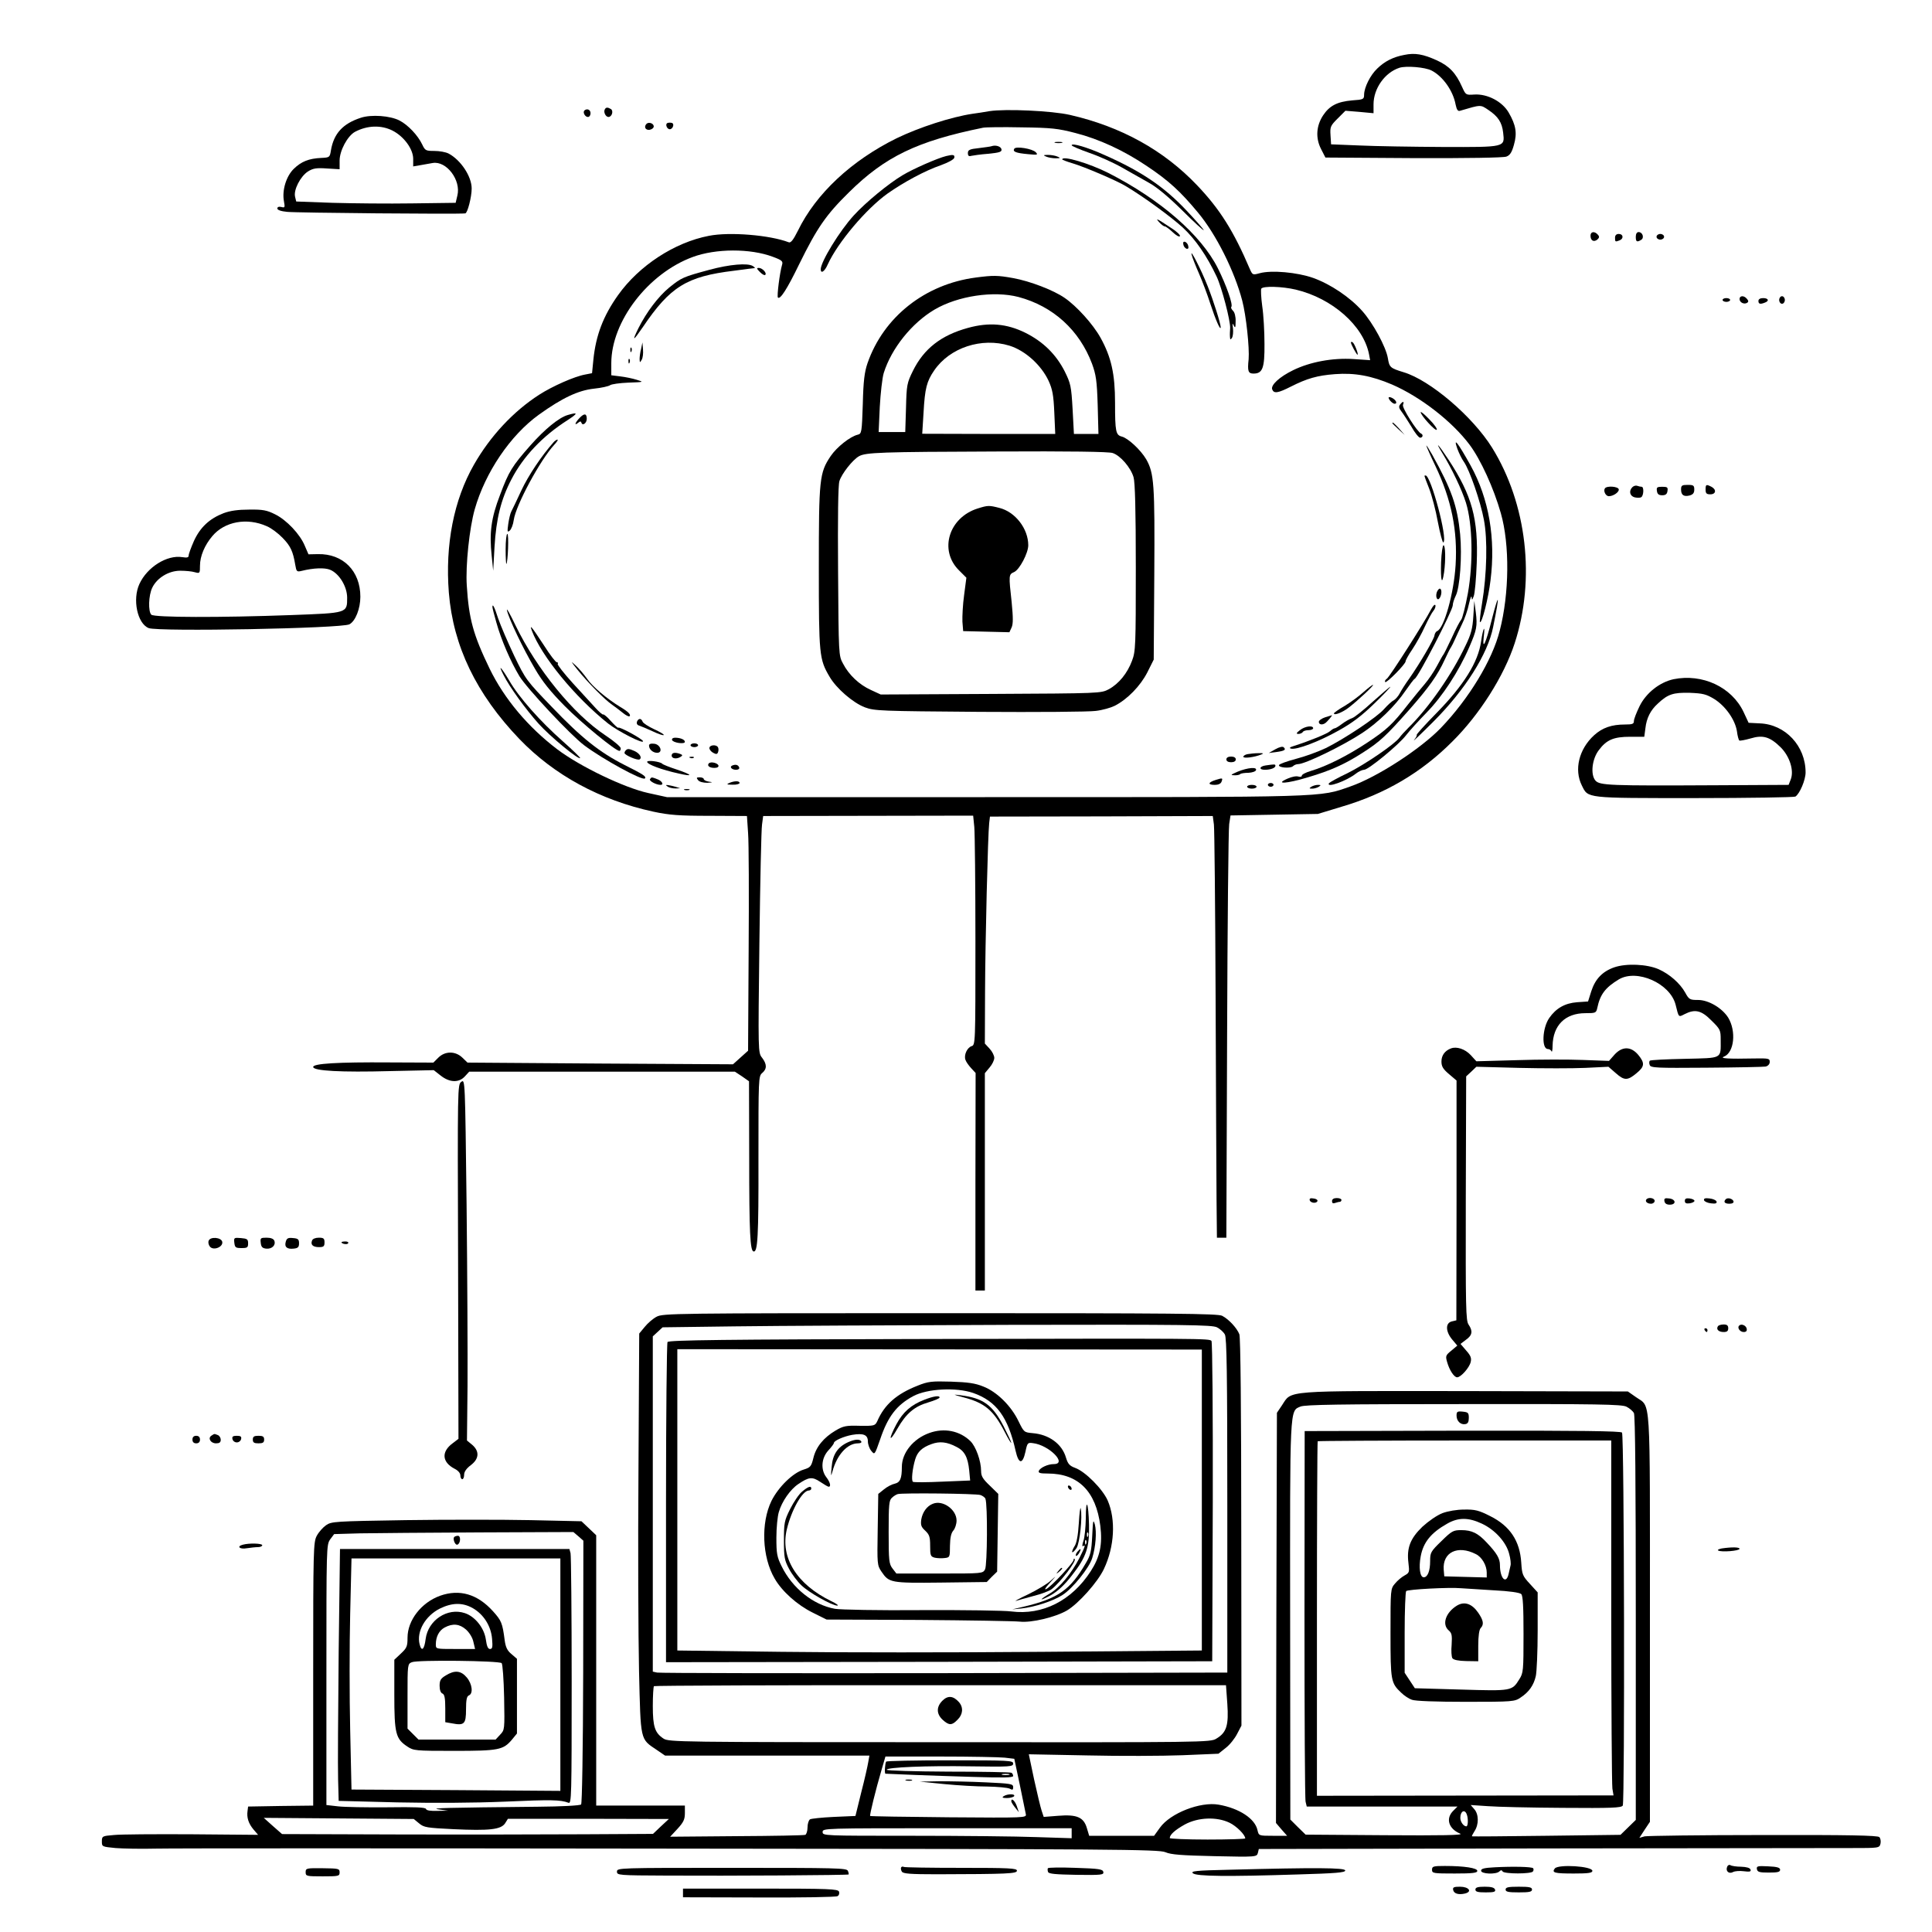 <?xml version="1.0" standalone="no"?>
<!DOCTYPE svg PUBLIC "-//W3C//DTD SVG 20010904//EN"
 "http://www.w3.org/TR/2001/REC-SVG-20010904/DTD/svg10.dtd">
<svg version="1.0" xmlns="http://www.w3.org/2000/svg"
 width="1024pt" height="1024pt" viewBox="0 0 1024 1024"
 preserveAspectRatio="xMidYMid meet">

<g transform="translate(0,1024) scale(0.1,-0.1)"
fill="#000000" stroke="none">
<path d="M7443 9949 c-59 -11 -104 -34 -143 -72 -38 -36 -69 -100 -70 -138 0
-25 -3 -27 -63 -31 -79 -7 -120 -28 -154 -79 -37 -56 -41 -121 -11 -179 l23
-45 467 -3 c284 -1 476 2 492 8 19 7 29 22 40 62 18 62 11 105 -28 172 -34 58
-112 99 -181 95 -46 -3 -46 -3 -66 41 -33 74 -68 110 -133 140 -73 33 -116 41
-173 29z m145 -83 c60 -31 114 -108 127 -180 6 -28 12 -37 24 -33 112 33 107
33 150 4 51 -34 72 -66 78 -120 9 -78 14 -77 -320 -76 -161 1 -359 4 -442 8
l-150 6 -3 48 c-3 45 0 51 38 89 l41 41 74 -6 75 -7 0 47 c0 84 60 169 138
194 36 11 136 3 170 -15z"/>
<path d="M3206 9661 c-9 -14 4 -41 19 -41 18 0 28 32 13 42 -17 10 -26 10 -32
-1z"/>
<path d="M3097 9654 c-9 -10 4 -34 19 -34 8 0 14 9 14 20 0 19 -19 27 -33 14z"/>
<path d="M5245 9651 c-27 -5 -68 -11 -90 -14 -114 -17 -283 -72 -403 -130
-239 -118 -427 -293 -523 -490 -25 -50 -38 -66 -49 -61 -99 38 -313 56 -423
34 -182 -35 -370 -158 -481 -314 -79 -111 -118 -214 -131 -343 l-7 -71 -36 -7
c-57 -10 -174 -62 -244 -107 -137 -88 -260 -220 -346 -371 -107 -187 -153
-424 -133 -678 23 -284 146 -538 374 -776 185 -192 428 -324 710 -385 84 -18
136 -22 299 -22 l197 -1 6 -90 c4 -49 5 -329 3 -622 l-3 -532 -40 -36 -40 -36
-703 4 -704 5 -27 26 c-37 36 -92 36 -128 0 l-26 -26 -234 1 c-274 2 -403 -6
-403 -24 0 -21 148 -29 407 -22 l232 5 37 -29 c47 -37 96 -39 128 -4 l23 25
704 0 704 0 38 -25 37 -26 1 -407 c0 -397 5 -491 23 -495 22 -5 27 76 26 487
0 430 0 442 20 459 26 22 25 47 -1 81 -21 27 -21 27 -14 609 4 320 10 602 14
627 l6 45 556 1 557 1 6 -60 c3 -33 6 -306 6 -608 0 -544 0 -548 -21 -554 -23
-8 -41 -47 -32 -72 3 -10 17 -30 30 -44 l24 -26 -1 -576 0 -577 25 0 25 0 0
576 0 576 25 30 c14 16 25 39 25 51 0 12 -11 34 -25 49 l-25 27 1 268 c1 273
15 841 22 901 l4 34 591 1 590 2 6 -45 c3 -25 7 -436 9 -915 2 -478 4 -961 5
-1072 l2 -203 25 0 25 0 4 1073 c2 589 7 1093 11 1119 l7 46 231 4 232 4 125
38 c232 68 425 182 589 347 144 143 273 347 329 519 111 340 65 740 -120 1038
-103 165 -328 357 -468 399 -72 22 -76 26 -84 75 -10 59 -78 185 -136 250 -65
73 -168 142 -260 175 -85 30 -221 42 -283 25 -37 -10 -38 -10 -52 21 -87 204
-160 319 -280 445 -177 186 -403 311 -674 373 -96 22 -342 33 -426 20z m455
-116 c125 -32 255 -92 377 -174 117 -78 179 -135 272 -247 97 -116 194 -311
235 -467 21 -80 39 -251 34 -311 -7 -64 -2 -76 26 -76 48 0 59 29 58 157 0 65
-5 155 -12 201 -6 45 -8 87 -5 92 9 15 111 12 183 -5 193 -46 358 -191 388
-342 l6 -32 -89 6 c-110 7 -229 -15 -319 -59 -72 -35 -120 -79 -111 -102 9
-23 30 -20 99 15 85 43 140 59 234 66 105 8 194 -9 302 -55 150 -65 318 -195
411 -319 59 -79 128 -230 166 -364 47 -165 45 -425 -6 -621 -39 -157 -165
-363 -312 -516 -108 -112 -338 -261 -479 -310 -168 -59 -103 -57 -1938 -57
l-1685 0 -100 22 c-127 28 -362 141 -482 232 -155 118 -280 267 -358 427 -87
180 -110 264 -121 441 -7 106 14 304 42 403 56 197 189 393 340 502 124 89
209 129 292 138 40 4 78 13 85 18 7 6 51 12 97 14 84 3 84 3 45 15 -22 7 -61
15 -87 18 l-48 6 0 64 c0 221 195 476 432 563 122 45 304 46 424 1 49 -18 55
-24 49 -43 -12 -40 -28 -166 -22 -173 12 -12 48 43 113 177 95 193 142 261
263 380 192 190 362 272 711 343 14 3 106 4 205 2 158 -2 193 -6 285 -30z"/>
<path d="M5593 9483 c9 -2 25 -2 35 0 9 3 1 5 -18 5 -19 0 -27 -2 -17 -5z"/>
<path d="M5680 9470 c0 -4 42 -22 93 -40 50 -17 128 -52 172 -77 44 -25 109
-62 145 -82 42 -23 104 -75 177 -147 62 -62 113 -108 113 -104 0 4 -41 51 -92
105 -119 126 -237 206 -433 293 -91 41 -175 66 -175 52z"/>
<path d="M5255 9465 c-5 -2 -36 -6 -67 -10 -49 -5 -58 -10 -58 -26 0 -15 5
-19 18 -15 9 2 50 8 90 11 60 6 73 10 70 24 -3 15 -31 24 -53 16z"/>
<path d="M5376 9452 c-10 -16 8 -23 72 -29 51 -5 55 -4 42 10 -18 19 -105 33
-114 19z"/>
<path d="M5015 9413 c-48 -12 -175 -68 -230 -101 -76 -45 -197 -145 -260 -214
-75 -82 -174 -244 -175 -285 0 -26 21 -12 37 25 54 118 204 295 317 376 85 60
200 122 282 150 41 15 70 31 72 40 3 16 -6 18 -43 9z"/>
<path d="M5545 9410 c11 -5 34 -9 50 -9 26 0 27 2 10 9 -11 5 -33 9 -50 9 -26
0 -27 -2 -10 -9z"/>
<path d="M5630 9395 c0 -2 25 -12 56 -21 61 -18 232 -91 280 -120 96 -57 243
-165 303 -220 67 -62 128 -151 179 -259 28 -59 74 -236 72 -274 -1 -14 -2 -35
-1 -46 1 -17 3 -17 11 -5 5 8 7 31 5 50 -4 27 -3 30 4 15 8 -16 10 -12 10 22
1 24 -5 48 -14 56 -8 8 -12 17 -9 20 11 10 -26 115 -71 205 -89 177 -304 364
-580 505 -101 51 -245 94 -245 72z"/>
<path d="M6144 9062 c11 -12 24 -22 30 -22 5 0 24 -14 42 -31 18 -17 34 -26
38 -21 3 6 -18 26 -47 44 -77 51 -85 55 -63 30z"/>
<path d="M6272 8944 c1 -9 9 -19 16 -22 9 -3 13 2 10 14 -1 9 -9 19 -16 22 -9
3 -13 -2 -10 -14z"/>
<path d="M6316 8890 c3 -14 21 -59 39 -100 18 -41 45 -113 60 -160 27 -83 54
-145 55 -125 0 19 -38 140 -69 218 -35 89 -95 205 -85 167z"/>
<path d="M3760 8810 c-140 -38 -147 -41 -213 -94 -58 -48 -119 -128 -163 -215
-36 -73 -29 -71 23 5 145 215 233 269 483 299 58 8 107 14 110 14 3 1 -2 6
-10 11 -27 17 -123 9 -230 -20z"/>
<path d="M4028 8798 c12 -12 24 -19 28 -15 10 10 -16 37 -34 37 -13 0 -12 -4
6 -22z"/>
<path d="M5172 8769 c-269 -35 -489 -209 -574 -454 -16 -47 -22 -93 -25 -217
-5 -150 -6 -157 -27 -162 -41 -10 -111 -66 -143 -113 -60 -89 -63 -121 -63
-593 0 -462 2 -484 57 -577 36 -62 124 -138 187 -162 51 -19 82 -20 607 -24
305 -2 582 0 617 5 35 4 80 17 100 27 67 34 136 105 173 177 l34 68 3 450 c3
481 -1 538 -43 612 -29 49 -95 111 -129 120 -32 8 -36 26 -36 179 0 153 -20
242 -77 345 -40 72 -126 167 -190 211 -59 41 -184 89 -273 105 -83 15 -106 15
-198 3z m226 -103 c184 -49 323 -176 390 -354 21 -58 26 -89 30 -219 l4 -153
-65 0 -65 0 -7 131 c-7 123 -10 136 -42 201 -46 90 -114 157 -208 204 -99 49
-193 57 -305 26 -142 -39 -233 -110 -291 -227 -32 -65 -34 -75 -37 -197 l-4
-128 -71 0 -70 0 6 133 c4 72 13 154 21 180 41 131 149 265 269 336 124 73
314 101 445 67z m-48 -258 c84 -26 169 -103 208 -187 20 -44 26 -74 30 -167
l5 -114 -353 0 -352 1 7 112 c7 129 17 166 56 223 83 122 252 177 399 132z
m547 -569 c41 -13 96 -77 111 -128 8 -26 12 -174 12 -479 0 -415 -1 -444 -20
-494 -25 -67 -70 -122 -123 -151 -42 -22 -44 -22 -625 -25 l-584 -3 -52 24
c-62 28 -117 80 -148 140 -23 42 -23 47 -26 487 -2 288 0 458 7 480 12 39 70
113 104 132 36 20 114 23 727 25 392 2 596 -1 617 -8z"/>
<path d="M5182 7545 c-153 -48 -206 -221 -100 -327 l40 -40 -12 -92 c-7 -50
-10 -113 -9 -141 l4 -50 123 -3 122 -3 12 26 c8 19 8 51 0 133 -16 145 -16
147 13 160 29 13 75 101 75 142 0 88 -69 177 -153 198 -55 14 -61 14 -115 -3z"/>
<path d="M7160 8425 c0 -9 30 -65 35 -65 7 0 -16 60 -26 66 -5 3 -9 2 -9 -1z"/>
<path d="M3398 8391 c-5 -18 -8 -43 -8 -55 1 -19 2 -19 11 -3 6 9 9 34 7 55
l-3 37 -7 -34z"/>
<path d="M3341 8384 c0 -11 3 -14 6 -6 3 7 2 16 -1 19 -3 4 -6 -2 -5 -13z"/>
<path d="M3331 8324 c0 -11 3 -14 6 -6 3 7 2 16 -1 19 -3 4 -6 -2 -5 -13z"/>
<path d="M7360 8132 c0 -10 21 -32 32 -32 16 0 8 19 -12 30 -11 6 -20 7 -20 2z"/>
<path d="M7421 8096 c-8 -10 -7 -19 7 -37 10 -13 34 -50 53 -81 18 -32 39 -58
46 -58 14 0 18 16 5 22 -20 8 -102 137 -96 152 8 20 0 21 -15 2z"/>
<path d="M7530 8055 c0 -16 77 -101 85 -93 4 4 -13 29 -39 55 -25 26 -46 44
-46 38z"/>
<path d="M3008 8040 c-46 -14 -120 -74 -197 -161 -97 -110 -114 -137 -161
-263 -47 -122 -57 -200 -44 -322 l8 -79 7 126 c9 150 34 252 90 359 62 120
165 229 297 313 57 37 57 44 0 27z"/>
<path d="M3072 8025 c-24 -25 -30 -44 -8 -26 11 9 15 9 18 0 6 -18 28 -1 28
21 0 29 -13 31 -38 5z"/>
<path d="M7380 7997 c0 -2 15 -16 33 -33 l32 -29 -29 33 c-28 30 -36 37 -36
29z"/>
<path d="M2934 7896 c-64 -72 -134 -177 -171 -256 -24 -52 -48 -102 -53 -111
-5 -9 -12 -38 -16 -65 -6 -43 -5 -47 8 -36 8 7 18 32 21 56 11 78 140 318 215
399 14 15 22 27 16 27 -5 -1 -14 -7 -20 -14z"/>
<path d="M7724 7862 c9 -24 24 -55 35 -70 30 -43 88 -210 106 -307 20 -104 16
-287 -10 -444 -9 -52 -13 -96 -11 -98 10 -10 45 127 56 221 28 221 -8 432
-105 608 -68 122 -94 156 -71 90z"/>
<path d="M7560 7878 c0 -4 22 -54 49 -110 84 -177 117 -340 106 -523 -9 -149
-61 -336 -98 -350 -7 -3 -13 -14 -14 -23 -2 -19 -77 -148 -134 -229 -19 -26
-41 -61 -49 -76 -8 -16 -23 -33 -33 -39 -11 -5 -33 -26 -51 -46 -37 -43 -210
-158 -309 -207 -40 -19 -111 -45 -158 -57 -48 -13 -88 -27 -90 -33 -5 -14 61
-19 74 -6 6 6 18 11 27 11 37 0 235 96 340 165 84 55 175 144 228 222 23 33
45 63 50 65 18 7 202 363 202 390 0 11 7 32 15 49 23 43 35 214 24 328 -15
150 -45 236 -148 421 -17 30 -31 52 -31 48z"/>
<path d="M7645 7838 c50 -82 103 -193 125 -263 35 -113 39 -318 10 -480 -13
-70 -29 -132 -35 -139 -6 -6 -29 -49 -50 -96 -22 -47 -42 -87 -45 -90 -3 -3
-18 -30 -34 -60 -16 -30 -45 -73 -65 -96 -20 -23 -58 -70 -86 -105 -84 -108
-114 -136 -218 -205 -104 -69 -217 -126 -299 -150 -27 -8 -48 -19 -48 -25 0
-6 -8 -8 -18 -5 -11 4 -36 -1 -58 -11 -71 -31 -4 -27 108 7 122 36 197 70 293
132 89 57 121 87 246 228 105 120 148 180 187 265 13 28 27 57 33 65 5 8 14
26 20 40 6 14 23 50 37 80 15 29 32 79 38 110 7 30 13 46 14 35 1 -17 3 -17
11 5 6 14 13 93 16 175 9 236 -25 358 -149 548 -54 82 -77 106 -33 35z"/>
<path d="M7550 7717 c0 -2 11 -32 25 -67 14 -36 35 -115 46 -177 12 -62 25
-111 29 -108 25 16 -66 355 -94 355 -4 0 -6 -1 -6 -3z"/>
<path d="M2680 7328 c0 -45 2 -79 4 -77 8 10 14 159 5 159 -5 0 -9 -37 -9 -82z"/>
<path d="M7638 7259 c-3 -98 5 -127 16 -52 9 67 7 143 -3 143 -5 0 -11 -41
-13 -91z"/>
<path d="M7615 7100 c-8 -26 4 -48 16 -29 12 19 11 49 0 49 -5 0 -12 -9 -16
-20z"/>
<path d="M7906 6953 c-31 -124 -50 -164 -42 -89 9 70 -3 50 -14 -24 -15 -109
-92 -232 -235 -378 -61 -62 -109 -115 -106 -117 2 -3 -4 -15 -14 -27 -10 -13
36 31 102 97 168 168 289 359 317 502 36 176 32 192 -8 36z"/>
<path d="M7809 6974 c-4 -65 -12 -96 -41 -155 -72 -153 -195 -330 -304 -437
-18 -18 -39 -41 -46 -51 -25 -35 -185 -144 -276 -189 -51 -24 -95 -49 -98 -53
-17 -28 94 12 143 51 14 11 34 20 43 20 23 0 186 134 224 185 16 21 65 75 108
119 84 86 170 218 225 345 40 92 44 112 35 186 l-8 60 -5 -81z"/>
<path d="M7585 7010 c-35 -68 -218 -355 -234 -367 -9 -6 -13 -14 -9 -18 7 -7
108 95 108 110 0 6 16 35 36 64 20 30 50 84 66 120 17 36 37 74 45 83 8 9 13
23 11 30 -3 7 -12 -2 -23 -22z"/>
<path d="M2610 7022 c0 -4 9 -41 21 -82 25 -90 74 -204 122 -284 40 -65 270
-311 343 -366 100 -75 309 -189 322 -176 9 10 -7 21 -107 71 -134 68 -230 145
-386 308 -134 139 -139 145 -200 272 -34 72 -72 160 -85 198 -19 60 -30 81
-30 59z"/>
<path d="M2687 7005 c10 -45 86 -204 148 -309 40 -69 83 -122 158 -198 89 -90
268 -237 290 -238 4 0 7 6 7 14 0 8 -37 39 -82 69 -170 113 -362 349 -475 581
-29 61 -50 98 -46 81z"/>
<path d="M2819 6897 c52 -136 226 -349 403 -491 53 -42 192 -113 186 -94 -4
12 -125 78 -131 71 -3 -2 -20 14 -40 36 -19 22 -38 37 -40 34 -3 -2 -21 13
-40 34 -19 21 -73 80 -121 132 -47 52 -83 98 -80 102 3 5 1 9 -5 9 -6 0 -36
39 -67 88 -67 102 -79 117 -65 79z"/>
<path d="M3061 6690 c55 -68 145 -159 183 -185 16 -11 42 -31 58 -44 16 -13
32 -21 35 -17 8 8 -7 24 -51 50 -70 43 -146 107 -174 148 -17 24 -45 57 -63
73 -26 24 -24 20 12 -25z"/>
<path d="M2669 6662 c32 -64 118 -182 185 -257 60 -67 212 -193 221 -183 2 2
-39 42 -92 89 -119 105 -233 233 -284 322 -43 72 -62 91 -30 29z"/>
<path d="M7227 6572 c-23 -21 -68 -54 -99 -73 -32 -18 -58 -37 -58 -40 0 -13
46 5 79 31 49 38 137 120 128 120 -4 0 -26 -17 -50 -38z"/>
<path d="M7276 6521 c-48 -44 -97 -83 -109 -87 -12 -4 -36 -17 -53 -30 -17
-13 -35 -24 -39 -24 -5 0 -16 -7 -25 -15 -15 -14 -109 -52 -190 -78 -24 -7
-29 -12 -17 -15 30 -7 149 38 252 96 74 41 123 79 190 144 50 48 87 88 84 88
-3 0 -45 -36 -93 -79z"/>
<path d="M7023 6438 c-18 -6 -33 -17 -33 -24 0 -15 19 -18 35 -6 11 8 40 43
34 41 -2 -1 -19 -6 -36 -11z"/>
<path d="M3376 6415 c-3 -10 1 -18 12 -21 9 -3 41 -16 71 -30 29 -14 56 -23
59 -20 3 3 -20 17 -51 31 -30 14 -58 32 -61 40 -7 19 -22 19 -30 0z"/>
<path d="M6890 6370 c-20 -15 -21 -20 -8 -20 9 0 20 5 23 10 3 6 17 10 31 10
13 0 24 5 24 10 0 17 -44 11 -70 -10z"/>
<path d="M3562 6318 c5 -15 68 -24 68 -10 0 12 -24 22 -52 22 -11 0 -18 -5
-16 -12z"/>
<path d="M3440 6288 c0 -20 21 -38 43 -38 32 0 18 44 -15 48 -19 2 -28 -1 -28
-10z"/>
<path d="M3660 6290 c0 -5 9 -10 20 -10 11 0 20 5 20 10 0 6 -9 10 -20 10 -11
0 -20 -4 -20 -10z"/>
<path d="M3760 6275 c0 -8 9 -19 20 -25 16 -9 22 -8 26 4 3 8 3 20 -1 26 -9
15 -45 12 -45 -5z"/>
<path d="M6760 6269 l-35 -20 39 5 c44 6 54 12 40 25 -5 6 -23 2 -44 -10z"/>
<path d="M3317 6263 c-4 -3 -7 -10 -7 -14 0 -11 69 -41 80 -34 14 9 1 31 -26
44 -29 13 -38 14 -47 4z"/>
<path d="M3560 6235 c0 -16 27 -20 48 -6 11 7 10 10 -3 15 -28 10 -45 7 -45
-9z"/>
<path d="M6613 6243 c-13 -2 -23 -9 -23 -14 0 -10 58 -3 95 12 15 6 12 8 -15
7 -19 0 -45 -3 -57 -5z"/>
<path d="M3658 6223 c7 -3 16 -2 19 1 4 3 -2 6 -13 5 -11 0 -14 -3 -6 -6z"/>
<path d="M6500 6215 c0 -9 9 -15 25 -15 16 0 25 6 25 15 0 9 -9 15 -25 15 -16
0 -25 -6 -25 -15z"/>
<path d="M3430 6202 c0 -13 76 -42 168 -62 78 -18 73 -7 -10 21 -40 13 -75 27
-78 31 -9 11 -80 21 -80 10z"/>
<path d="M3757 6194 c-11 -12 3 -24 29 -24 16 0 24 5 22 13 -5 13 -40 22 -51
11z"/>
<path d="M3882 6183 c-18 -7 -4 -23 19 -23 12 0 19 5 17 12 -5 14 -18 18 -36
11z"/>
<path d="M6708 6183 c-34 -5 -37 -23 -4 -23 31 0 56 10 56 21 0 9 -4 9 -52 2z"/>
<path d="M6560 6150 c-37 -16 -40 -19 -19 -19 14 -1 29 2 32 6 4 4 24 7 44 7
20 1 38 7 40 14 7 18 -43 14 -97 -8z"/>
<path d="M3445 6110 c-6 -9 33 -30 56 -30 19 0 8 21 -17 30 -31 12 -31 12 -39
0z"/>
<path d="M3700 6105 c7 -9 27 -14 49 -14 30 2 31 3 9 6 -16 2 -28 9 -28 14 0
5 -10 9 -21 9 -18 0 -19 -2 -9 -15z"/>
<path d="M6443 6106 c-41 -13 -43 -26 -4 -26 18 0 31 6 35 16 8 21 7 22 -31
10z"/>
<path d="M3865 6090 c-16 -7 -13 -9 18 -9 20 -1 37 4 37 9 0 12 -27 12 -55 0z"/>
<path d="M6720 6080 c0 -5 7 -10 15 -10 8 0 15 5 15 10 0 6 -7 10 -15 10 -8 0
-15 -4 -15 -10z"/>
<path d="M3540 6070 c8 -5 26 -9 40 -9 l25 1 -25 8 c-14 4 -32 8 -40 9 -13 1
-13 0 0 -9z"/>
<path d="M6610 6070 c0 -5 11 -10 25 -10 14 0 25 5 25 10 0 6 -11 10 -25 10
-14 0 -25 -4 -25 -10z"/>
<path d="M6950 6070 c-12 -8 -12 -10 5 -10 11 0 27 5 35 10 12 8 12 10 -5 10
-11 0 -27 -5 -35 -10z"/>
<path d="M3628 6053 c6 -2 18 -2 25 0 6 3 1 5 -13 5 -14 0 -19 -2 -12 -5z"/>
<path d="M1913 9616 c-96 -31 -144 -84 -159 -173 -6 -37 -7 -38 -51 -40 -66
-3 -106 -19 -146 -58 -40 -39 -63 -114 -52 -172 6 -33 5 -35 -14 -30 -13 3
-21 0 -21 -8 0 -8 19 -15 53 -18 43 -5 910 -13 943 -8 12 1 34 87 34 132 0 64
-58 151 -122 185 -15 8 -49 14 -76 14 -45 0 -49 2 -64 34 -24 50 -76 104 -120
127 -50 26 -150 33 -205 15z m167 -68 c61 -31 110 -98 110 -150 l0 -40 35 6
c19 3 50 9 68 12 73 13 152 -91 131 -173 l-9 -38 -230 -3 c-126 -2 -317 0
-423 3 l-192 7 -6 25 c-9 36 28 108 68 134 27 17 45 20 101 16 l67 -4 0 46 c0
53 42 130 81 152 66 35 139 37 199 7z"/>
<path d="M3427 9584 c-16 -16 -6 -35 16 -32 12 2 22 10 22 18 0 16 -26 25 -38
14z"/>
<path d="M3532 9573 c2 -10 10 -18 18 -18 8 0 16 8 18 18 2 12 -3 17 -18 17
-15 0 -20 -5 -18 -17z"/>
<path d="M8430 8991 c0 -26 17 -36 36 -21 11 10 12 16 3 26 -17 20 -39 17 -39
-5z"/>
<path d="M8670 8985 c0 -27 6 -30 29 -16 17 11 7 41 -14 41 -9 0 -15 -9 -15
-25z"/>
<path d="M8560 8980 c0 -22 1 -23 24 -14 23 9 20 34 -4 34 -13 0 -20 -7 -20
-20z"/>
<path d="M8780 8985 c0 -8 9 -15 20 -15 11 0 20 7 20 15 0 8 -9 15 -20 15 -11
0 -20 -7 -20 -15z"/>
<path d="M9220 8655 c0 -18 24 -30 40 -20 8 5 8 11 -1 21 -15 19 -39 18 -39
-1z"/>
<path d="M9430 8650 c0 -11 7 -20 15 -20 8 0 15 9 15 20 0 11 -7 20 -15 20 -8
0 -15 -9 -15 -20z"/>
<path d="M9130 8650 c0 -5 9 -10 20 -10 11 0 20 5 20 10 0 6 -9 10 -20 10 -11
0 -20 -4 -20 -10z"/>
<path d="M9320 8645 c0 -16 9 -19 34 -9 25 9 19 24 -9 24 -16 0 -25 -6 -25
-15z"/>
<path d="M8652 7658 c-20 -20 -14 -47 12 -54 14 -3 30 -3 35 1 13 8 15 55 2
55 -5 0 -15 2 -23 5 -7 3 -19 0 -26 -7z"/>
<path d="M8910 7646 c0 -30 14 -40 46 -32 17 5 24 13 24 31 0 22 -4 25 -35 25
-30 0 -35 -3 -35 -24z"/>
<path d="M9040 7645 c0 -20 5 -25 25 -25 30 0 34 25 6 40 -28 14 -31 13 -31
-15z"/>
<path d="M8506 7651 c-9 -14 5 -41 21 -41 23 0 53 20 53 35 0 17 -65 22 -74 6z"/>
<path d="M8782 7638 c2 -17 10 -23 28 -23 18 0 26 6 28 23 3 19 -1 22 -28 22
-27 0 -31 -3 -28 -22z"/>
<path d="M1185 7520 c-75 -29 -124 -75 -157 -147 -15 -34 -28 -69 -28 -77 0
-11 -8 -13 -34 -9 -81 13 -186 -53 -227 -142 -38 -82 -11 -210 49 -234 51 -20
1022 -2 1064 20 32 17 58 83 58 146 0 137 -92 229 -225 226 l-50 -1 -19 44
c-25 62 -97 138 -158 168 -44 22 -65 26 -137 25 -60 0 -101 -6 -136 -19z m229
-69 c24 -10 61 -38 84 -62 42 -43 55 -71 67 -143 6 -35 8 -38 33 -32 64 16
123 18 152 6 48 -20 90 -89 90 -148 0 -82 2 -81 -296 -92 -377 -14 -727 -13
-742 2 -17 17 -15 102 5 143 25 52 87 90 148 90 28 0 62 -3 78 -8 26 -7 27 -6
27 35 0 50 25 109 65 156 65 78 184 100 289 53z"/>
<path d="M8870 6640 c-73 -16 -145 -72 -180 -143 -16 -33 -30 -68 -30 -79 0
-15 -8 -18 -47 -18 -71 0 -120 -17 -164 -57 -80 -73 -107 -182 -65 -266 34
-69 16 -67 598 -67 288 0 528 4 534 8 23 15 54 88 54 128 0 140 -107 255 -243
260 l-59 3 -27 58 c-63 132 -218 204 -371 173z m216 -105 c59 -37 110 -109
120 -170 3 -25 9 -47 13 -50 4 -2 31 3 59 11 66 20 103 9 160 -47 48 -48 72
-124 53 -171 l-11 -28 -382 -2 c-568 -3 -619 -1 -642 25 -27 32 -18 114 18
161 41 55 79 71 166 71 l75 0 6 45 c6 54 27 96 66 131 53 50 82 59 169 57 70
-3 87 -7 130 -33z"/>
<path d="M8556 5113 c-63 -22 -101 -62 -122 -127 l-17 -54 -58 -4 c-65 -5
-112 -32 -148 -84 -37 -54 -41 -164 -7 -164 8 0 17 -6 19 -12 3 -7 6 6 6 29 2
109 67 173 174 173 54 0 57 1 63 28 15 72 43 108 114 151 96 57 272 -21 301
-134 17 -69 15 -67 48 -50 55 28 89 20 142 -34 47 -46 49 -51 49 -102 0 -103
13 -96 -190 -101 -98 -2 -182 -6 -186 -10 -3 -4 -4 -14 0 -23 5 -15 38 -16
298 -14 161 1 303 4 316 6 13 3 22 13 22 25 0 18 -7 19 -77 18 -146 -3 -191 0
-165 10 54 22 65 135 22 206 -32 51 -104 94 -160 94 -43 0 -48 2 -68 39 -28
50 -83 98 -141 124 -62 27 -171 32 -235 10z"/>
<path d="M7690 4683 c-32 -12 -50 -37 -50 -69 0 -26 8 -40 40 -67 l40 -34 0
-636 -1 -635 -25 -6 c-34 -9 -32 -54 3 -96 l27 -32 -32 -27 c-30 -24 -31 -29
-22 -60 12 -43 37 -81 53 -81 20 0 65 51 72 81 5 21 0 34 -24 61 l-30 35 29
22 c34 24 37 46 14 80 -15 21 -16 87 -15 669 l2 647 27 25 27 26 227 -6 c125
-3 283 -3 350 0 l123 6 38 -33 c46 -41 63 -41 110 -2 44 36 46 54 10 98 -39
46 -85 46 -126 1 l-29 -33 -137 5 c-75 3 -233 3 -351 -1 l-215 -6 -30 33 c-30
32 -75 47 -105 35z"/>
<path d="M2445 4506 c-20 -14 -20 -24 -17 -953 l2 -939 -30 -23 c-62 -45 -58
-101 10 -136 18 -9 30 -23 30 -35 0 -11 5 -20 10 -20 6 0 10 11 10 24 0 15 12
33 35 50 45 34 47 74 8 108 l-28 23 3 290 c1 160 -1 591 -5 958 -8 665 -8 668
-28 653z"/>
<path d="M6942 3878 c5 -15 37 -18 41 -3 1 6 -9 12 -22 13 -16 3 -22 -1 -19
-10z"/>
<path d="M7060 3874 c0 -11 5 -14 16 -10 9 3 20 6 25 6 5 0 9 5 9 10 0 6 -11
10 -25 10 -16 0 -25 -6 -25 -16z"/>
<path d="M8727 3884 c-10 -11 3 -24 24 -24 10 0 19 7 19 15 0 15 -31 21 -43 9z"/>
<path d="M8822 3873 c2 -12 12 -18 28 -18 36 0 33 29 -3 33 -23 3 -28 0 -25
-15z"/>
<path d="M8930 3875 c0 -12 7 -15 25 -13 14 2 26 8 26 13 0 6 -12 11 -26 13
-18 2 -25 -1 -25 -13z"/>
<path d="M9032 3878 c3 -7 19 -14 37 -16 24 -3 32 0 29 10 -3 7 -19 14 -37 16
-24 3 -32 0 -29 -10z"/>
<path d="M9147 3884 c-14 -14 -6 -24 19 -24 16 0 24 5 22 13 -5 14 -31 21 -41
11z"/>
<path d="M1106 3664 c-4 -10 0 -24 8 -33 20 -20 69 0 64 27 -5 24 -63 29 -72
6z"/>
<path d="M1242 3653 c3 -25 7 -28 38 -28 31 0 35 3 35 25 0 22 -5 25 -38 28
-37 3 -38 2 -35 -25z"/>
<path d="M1382 3653 c2 -22 9 -29 29 -31 30 -3 52 18 43 42 -4 10 -18 16 -41
16 -32 0 -34 -2 -31 -27z"/>
<path d="M1515 3660 c-9 -29 6 -42 41 -38 23 2 29 8 29 28 0 21 -5 26 -32 28
-25 3 -33 -1 -38 -18z"/>
<path d="M1654 3665 c-9 -22 4 -35 37 -35 24 0 29 4 29 25 0 21 -5 25 -30 25
-18 0 -33 -6 -36 -15z"/>
<path d="M1810 3656 c0 -9 30 -14 35 -6 4 6 -3 10 -14 10 -12 0 -21 -2 -21 -4z"/>
<path d="M3480 3261 c-19 -10 -47 -34 -63 -54 l-29 -35 -4 -729 c-3 -400 -1
-877 3 -1060 9 -374 5 -358 94 -418 l44 -30 541 0 542 0 -6 -34 c-3 -19 -19
-91 -37 -160 l-31 -126 -115 -5 c-63 -3 -120 -9 -126 -13 -7 -5 -13 -24 -13
-43 0 -19 -6 -37 -12 -39 -7 -3 -171 -6 -364 -7 l-352 -3 39 42 c32 35 39 50
39 83 l0 40 -235 0 -235 0 0 717 0 716 -39 37 -39 37 -270 6 c-149 3 -447 3
-662 0 -376 -6 -393 -7 -422 -27 -17 -12 -39 -37 -49 -56 -18 -33 -19 -73 -19
-732 l0 -698 -172 -2 -173 -3 -3 -24 c-5 -34 5 -66 32 -98 l24 -28 -352 3
c-193 1 -379 0 -413 -4 -61 -5 -63 -6 -63 -34 0 -28 1 -28 73 -35 39 -3 135
-5 212 -3 77 2 1304 2 2727 0 2369 -2 2590 -4 2625 -19 30 -13 85 -17 261 -21
221 -5 223 -4 229 17 l5 21 1497 3 c823 1 1563 2 1644 2 146 0 148 0 154 23 3
13 0 29 -6 35 -9 9 -165 12 -614 11 -331 0 -615 -4 -630 -7 l-28 -8 28 43 28
42 0 1080 c0 1210 6 1114 -74 1171 l-43 30 -861 2 c-974 1 -919 5 -972 -75
l-27 -40 -3 -1087 -2 -1087 29 -34 30 -34 -75 0 c-75 0 -75 0 -82 30 -13 61
-97 116 -206 135 -97 17 -256 -45 -311 -122 l-31 -43 -172 0 -172 0 -12 40
c-17 59 -54 74 -152 66 l-77 -6 -11 33 c-6 18 -24 93 -40 166 l-28 133 311 -6
c171 -4 397 -3 503 1 l191 8 39 31 c21 16 48 50 60 74 l23 44 -1 1024 c0 663
-4 1033 -10 1050 -13 33 -55 79 -91 98 -23 12 -251 14 -1495 14 -1411 0 -1470
-1 -1503 -19z m2970 -56 c16 -8 35 -25 42 -38 10 -17 13 -206 13 -907 l0 -885
-1500 -3 c-825 -1 -1510 0 -1522 3 l-23 5 0 888 0 889 26 24 26 24 381 5 c210
3 865 6 1455 8 944 2 1076 0 1102 -13z m2171 -421 c16 -8 33 -23 39 -33 7 -13
10 -375 10 -1088 l0 -1069 -40 -39 -41 -40 -392 -5 c-216 -3 -393 -4 -395 -3
-2 1 4 13 13 27 24 36 23 90 -1 117 l-19 22 90 -6 c50 -4 229 -8 398 -9 260
-2 310 0 318 12 11 18 8 1959 -4 1977 -5 8 -217 11 -845 10 l-837 -2 -1 -970
c0 -533 2 -981 6 -995 l6 -25 400 0 399 0 -22 -22 c-42 -41 -26 -96 37 -122
18 -8 -99 -10 -398 -8 l-422 3 -41 40 -40 40 -1 1050 c-1 1146 -3 1115 55
1139 24 10 208 13 865 13 712 1 839 -1 863 -14z m-81 -1084 c0 -498 3 -921 6
-940 l6 -36 -786 -1 -786 -1 0 937 c0 516 2 940 4 942 2 2 353 4 780 4 l776 0
0 -905z m-5474 397 l26 -23 -1 -695 c-1 -417 -6 -698 -11 -703 -6 -6 -108 -11
-227 -12 -491 -5 -578 -7 -528 -14 l50 -7 -57 -1 c-36 -1 -58 2 -60 10 -3 9
-57 11 -204 9 -110 -1 -228 1 -262 5 l-62 7 0 689 c0 679 0 690 20 719 l21 28
137 4 c75 1 361 4 634 5 l497 2 27 -23z m3439 -887 c8 -115 -4 -153 -58 -185
-31 -20 -61 -20 -1467 -19 -1378 0 -1436 1 -1463 19 -46 30 -57 63 -57 173 0
54 3 101 6 105 3 3 687 6 1519 5 l1513 0 7 -98z m-1179 -286 l50 -6 29 -137
c15 -75 30 -145 32 -156 4 -20 0 -20 -409 -17 -227 2 -414 5 -416 7 -4 3 30
141 60 243 l21 72 291 0 c160 0 314 -3 342 -6z m2448 -300 c9 -23 7 -64 -2
-64 -15 0 -32 24 -32 45 0 35 23 48 34 19z m-5553 -48 c26 -22 41 -24 182 -31
191 -9 252 -2 274 31 l15 24 427 0 426 -1 -42 -39 -42 -40 -363 -2 c-200 -1
-642 -2 -983 -1 l-620 2 -49 43 -48 43 398 -3 397 -3 28 -23z m4296 3 c37 -18
83 -64 83 -83 0 -3 -90 -6 -200 -6 -110 0 -200 4 -200 8 0 18 28 43 80 72 70
38 169 42 237 9z m-837 -56 l0 -26 -187 6 c-104 4 -401 7 -660 7 -466 0 -473
0 -473 20 0 20 7 20 660 20 l660 0 0 -27z"/>
<path d="M4926 3143 c-1088 -2 -1382 -6 -1388 -16 -4 -6 -8 -391 -8 -855 l0
-842 1448 2 1447 3 3 844 c1 465 -2 849 -7 854 -13 13 -41 13 -1495 10z m1444
-853 l0 -798 -839 -7 c-462 -4 -1088 -4 -1390 0 l-551 7 0 799 0 798 1390 -1
1390 -1 0 -797z"/>
<path d="M4862 2895 c-109 -43 -174 -99 -212 -187 -12 -25 -15 -26 -94 -25
-72 2 -86 -1 -127 -25 -64 -38 -104 -87 -118 -146 -11 -45 -16 -50 -51 -61
-57 -17 -134 -92 -171 -166 -57 -117 -50 -298 17 -412 39 -68 120 -140 201
-180 l74 -37 487 -2 c268 -2 510 -6 537 -9 61 -7 188 23 250 59 61 36 163 150
196 220 56 118 64 261 20 363 -27 61 -119 154 -173 173 -29 11 -38 21 -48 54
-21 73 -90 123 -177 130 -45 4 -46 5 -74 62 -39 82 -115 157 -187 185 -44 18
-82 23 -172 26 -103 3 -121 1 -178 -22z m296 -38 c123 -43 185 -128 225 -307
16 -71 37 -73 52 -5 10 48 12 50 40 46 85 -10 185 -111 110 -111 -31 0 -72
-19 -79 -36 -4 -11 7 -14 47 -14 162 0 256 -94 279 -278 12 -98 -2 -164 -51
-240 -101 -156 -255 -234 -421 -213 -36 5 -249 8 -475 7 -225 -2 -432 2 -460
7 -115 21 -225 109 -282 225 -25 50 -28 68 -28 152 0 52 6 113 13 136 16 56
61 120 103 148 56 38 74 40 116 12 21 -14 41 -26 45 -26 14 0 8 24 -12 50 -31
40 -27 101 10 142 17 18 30 36 30 40 0 12 52 35 97 43 60 10 83 0 83 -35 0
-15 8 -38 18 -50 18 -22 18 -22 47 61 41 122 88 182 175 229 74 40 228 48 318
17z"/>
<path d="M5102 2835 c118 -30 164 -69 226 -190 17 -33 31 -56 32 -52 0 5 -19
45 -41 88 -59 114 -109 149 -229 164 -41 5 -40 4 12 -10z"/>
<path d="M4899 2821 c-70 -27 -113 -65 -148 -130 -43 -81 -39 -101 5 -24 46
81 91 119 164 140 33 10 60 21 60 26 0 12 -32 7 -81 -12z"/>
<path d="M4926 2645 c-85 -30 -146 -105 -146 -180 0 -62 -9 -82 -38 -89 -15
-3 -40 -16 -57 -30 l-30 -24 -3 -189 c-3 -183 -3 -189 20 -223 40 -59 48 -61
315 -58 l243 3 27 28 28 27 3 206 3 206 -45 44 c-37 35 -46 50 -46 77 0 54
-28 131 -57 159 -57 55 -139 71 -217 43z m144 -74 c42 -21 60 -54 67 -125 l5
-53 -147 -6 c-81 -4 -152 -4 -156 -1 -10 6 -3 70 12 120 12 39 36 62 86 80 43
16 82 12 133 -15z m127 -255 c11 -4 24 -13 26 -20 12 -31 10 -351 -2 -374 -12
-22 -14 -22 -241 -22 l-229 0 -20 26 c-19 25 -21 40 -21 194 0 146 2 169 18
182 9 9 23 17 30 19 22 7 416 3 439 -5z"/>
<path d="M4945 2270 c-32 -12 -55 -44 -62 -83 -4 -30 -1 -40 21 -60 22 -21 26
-33 26 -80 0 -51 2 -57 24 -63 13 -3 37 -4 52 -2 28 3 29 4 29 65 1 44 6 67
18 81 9 10 17 34 17 53 0 58 -73 110 -125 89z"/>
<path d="M4495 2596 c-55 -25 -82 -65 -87 -131 -5 -50 -4 -54 4 -25 23 88 79
150 135 150 14 0 21 4 18 10 -8 14 -34 12 -70 -4z"/>
<path d="M5660 2361 c0 -5 5 -13 10 -16 6 -3 10 -2 10 4 0 5 -4 13 -10 16 -5
3 -10 2 -10 -4z"/>
<path d="M4251 2334 c-17 -14 -45 -56 -63 -92 -31 -62 -33 -74 -33 -167 0 -89
3 -105 27 -150 14 -27 44 -67 65 -87 40 -39 163 -108 191 -108 9 0 -5 11 -33
24 -182 89 -270 230 -235 379 25 105 83 207 117 207 7 0 13 5 13 10 0 17 -17
11 -49 -16z"/>
<path d="M5755 2192 c-1 -48 -6 -102 -13 -120 -6 -18 -7 -30 -2 -27 15 10 12
-1 -19 -63 -41 -80 -105 -158 -157 -188 -62 -37 -55 -42 9 -7 35 21 70 53 109
104 76 97 93 148 90 268 -3 121 -17 147 -17 33z m12 -94 c-3 -8 -6 -5 -6 6 -1
11 2 17 5 13 3 -3 4 -12 1 -19z m-10 -40 c-3 -8 -6 -5 -6 6 -1 11 2 17 5 13 3
-3 4 -12 1 -19z"/>
<path d="M5718 2167 c-4 -66 -12 -107 -23 -123 -9 -14 -14 -28 -12 -31 3 -2
13 7 23 22 17 27 32 165 22 210 -2 11 -7 -24 -10 -78z"/>
<path d="M5789 2100 c-4 -83 -9 -103 -34 -145 -82 -142 -148 -188 -330 -231
l-60 -14 51 5 c66 7 166 39 215 71 53 33 143 145 158 196 19 61 24 138 14 178
-9 30 -10 22 -14 -60z"/>
<path d="M5710 2015 c-7 -9 -10 -18 -7 -21 3 -3 10 4 17 15 13 25 8 27 -10 6z"/>
<path d="M5690 1972 c0 -15 -117 -140 -144 -154 -13 -6 -6 6 19 33 35 39 36
40 5 12 -19 -18 -73 -50 -120 -73 -47 -22 -76 -38 -65 -35 11 4 53 15 93 26
40 10 83 26 96 36 47 37 133 150 122 160 -3 4 -6 1 -6 -5z"/>
<path d="M5609 1913 c-13 -16 -12 -17 4 -4 16 13 21 21 13 21 -2 0 -10 -8 -17
-17z"/>
<path d="M7720 2737 c0 -29 22 -50 47 -45 13 2 18 12 18 33 0 27 -4 30 -32 33
-29 3 -33 0 -33 -21z"/>
<path d="M7645 2220 c-30 -12 -73 -42 -106 -72 -64 -62 -84 -112 -74 -192 6
-49 5 -52 -20 -66 -15 -8 -38 -27 -51 -43 -24 -28 -24 -30 -24 -263 0 -254 2
-264 57 -316 15 -15 41 -32 56 -37 17 -7 128 -11 286 -11 251 0 259 1 291 23
44 29 69 65 80 113 5 21 10 130 10 242 l0 202 -41 45 c-39 42 -42 50 -46 112
-7 116 -60 195 -164 247 -61 31 -81 36 -138 35 -40 0 -86 -8 -116 -19z m210
-56 c70 -33 129 -99 144 -160 7 -25 10 -53 7 -62 -2 -10 -7 -29 -10 -44 -13
-58 -46 -24 -46 47 0 34 -16 62 -69 118 -47 51 -80 67 -136 67 -42 0 -50 -4
-105 -58 -57 -55 -60 -61 -60 -106 0 -52 -13 -86 -34 -86 -20 0 -27 52 -16
111 14 75 55 125 140 173 59 34 113 34 185 0z m-33 -161 c32 -15 58 -60 58
-98 l0 -26 -112 3 -113 3 -3 35 c-7 93 74 132 170 83z m96 -192 c82 -4 137
-12 145 -20 9 -9 12 -68 12 -214 0 -191 -1 -204 -22 -237 -39 -63 -40 -63
-310 -55 l-244 7 -27 41 -27 41 0 212 c0 117 4 216 8 221 9 9 228 21 292 15
22 -1 100 -6 173 -11z"/>
<path d="M7722 1730 c-60 -37 -81 -100 -43 -132 16 -14 18 -26 15 -75 -3 -32
-1 -64 4 -72 7 -9 31 -14 74 -15 l63 -1 0 82 c0 52 5 86 13 94 18 19 15 40
-13 81 -33 48 -73 62 -113 38z"/>
<path d="M2408 2094 c-10 -9 4 -45 16 -41 17 5 20 47 3 47 -7 0 -16 -3 -19 -6z"/>
<path d="M1795 1478 c-3 -304 -5 -605 -3 -668 l3 -115 310 -8 c198 -4 404 -3
572 4 246 11 293 10 336 -6 16 -7 17 28 17 646 0 360 -3 664 -6 677 l-6 22
-608 0 -608 0 -7 -552z m1175 -114 l0 -616 -554 4 -553 3 -7 318 c-4 174 -4
450 0 612 l7 295 553 0 554 0 0 -616z"/>
<path d="M2332 1782 c-99 -36 -172 -130 -172 -222 0 -46 -4 -55 -35 -84 l-35
-33 0 -184 c0 -207 7 -235 69 -276 33 -22 42 -23 248 -23 236 0 260 5 306 59
l27 33 0 198 0 198 -29 25 c-22 18 -31 36 -36 73 -12 92 -17 104 -62 154 -82
91 -177 119 -281 82z m173 -65 c58 -33 97 -94 103 -162 4 -45 2 -55 -11 -55
-11 0 -17 15 -22 51 -9 61 -57 121 -111 139 -92 31 -195 -37 -208 -137 -7 -57
-22 -69 -32 -28 -17 68 30 150 107 189 65 32 120 33 174 3z m-35 -114 c18 -16
35 -44 39 -65 l9 -38 -104 0 c-104 0 -104 0 -104 24 0 41 17 74 47 90 43 23
79 19 113 -11z m189 -178 c5 -6 11 -87 13 -182 3 -170 3 -172 -21 -197 l-24
-26 -205 0 -204 0 -29 29 -29 29 0 172 c0 167 0 171 23 180 29 13 463 8 476
-5z"/>
<path d="M2363 1360 c-27 -16 -33 -26 -33 -55 0 -22 6 -38 15 -41 11 -5 15
-23 15 -79 l0 -73 35 -6 c66 -13 75 -4 75 74 0 51 4 69 15 74 24 9 18 61 -11
95 -31 37 -64 40 -111 11z"/>
<path d="M4995 1226 c-33 -33 -32 -70 1 -101 34 -31 49 -31 79 0 29 28 32 65
8 93 -30 34 -59 37 -88 8z"/>
<path d="M4697 903 c-6 -6 -10 -62 -4 -64 5 -1 260 -11 465 -17 161 -5 212 -4
212 5 0 6 -4 14 -9 17 -4 3 -155 6 -335 6 -179 1 -326 5 -326 10 0 13 208 22
448 18 206 -3 222 -2 222 15 0 16 -23 17 -333 17 -184 0 -337 -3 -340 -7z
m651 -70 c-10 -2 -26 -2 -35 0 -10 3 -2 5 17 5 19 0 27 -2 18 -5z"/>
<path d="M4803 803 c9 -2 23 -2 30 0 6 3 -1 5 -18 5 -16 0 -22 -2 -12 -5z"/>
<path d="M5005 784 c72 -7 174 -13 228 -13 54 -1 107 -6 118 -11 16 -9 19 -7
19 8 0 17 -12 19 -142 25 -79 4 -190 6 -248 6 l-105 -2 130 -13z"/>
<path d="M5320 720 c-11 -7 -7 -10 17 -10 17 0 35 5 38 10 8 13 -35 13 -55 0z"/>
<path d="M5360 693 c0 -5 9 -19 20 -33 l20 -25 -11 33 c-10 28 -29 45 -29 25z"/>
<path d="M9105 3210 c-10 -16 4 -30 31 -30 17 0 24 5 24 20 0 15 -7 20 -24 20
-14 0 -28 -4 -31 -10z"/>
<path d="M9218 3214 c-12 -11 4 -34 24 -34 13 0 18 6 16 17 -3 18 -29 29 -40
17z"/>
<path d="M9035 3190 c3 -5 8 -10 11 -10 2 0 4 5 4 10 0 6 -5 10 -11 10 -5 0
-7 -4 -4 -10z"/>
<path d="M1121 2631 c-21 -13 -5 -41 24 -41 18 0 25 5 25 19 0 10 -7 22 -16
25 -19 7 -16 8 -33 -3z"/>
<path d="M1020 2610 c0 -13 7 -20 20 -20 13 0 20 7 20 20 0 13 -7 20 -20 20
-13 0 -20 -7 -20 -20z"/>
<path d="M1232 2613 c2 -10 12 -18 23 -18 11 0 21 8 23 18 3 13 -3 17 -23 17
-20 0 -26 -4 -23 -17z"/>
<path d="M1340 2610 c0 -16 7 -20 30 -20 23 0 30 4 30 20 0 16 -7 20 -30 20
-23 0 -30 -4 -30 -20z"/>
<path d="M1288 2053 c-36 -9 -18 -26 20 -19 20 3 47 6 60 6 12 0 22 5 22 10 0
10 -69 12 -102 3z"/>
<path d="M9126 2033 c-16 -3 -25 -8 -19 -11 16 -10 113 -2 113 9 0 9 -40 10
-94 2z"/>
<path d="M9154 345 c-9 -23 10 -39 32 -27 9 5 35 7 57 4 31 -4 39 -2 35 9 -3
9 -21 14 -50 15 -24 0 -50 4 -56 8 -7 4 -15 0 -18 -9z"/>
<path d="M4776 342 c-2 -4 -1 -14 4 -22 7 -11 44 -14 187 -14 373 1 423 3 423
19 0 13 -41 15 -296 15 -162 0 -299 2 -304 5 -5 3 -11 2 -14 -3z"/>
<path d="M5554 338 c-2 -3 -2 -12 1 -20 4 -10 40 -13 151 -15 132 -2 145 0
142 15 -3 15 -22 18 -147 22 -78 3 -145 2 -147 -2z"/>
<path d="M7590 330 c0 -19 7 -20 120 -20 95 0 120 3 120 14 0 15 -68 26 -172
26 -61 0 -68 -2 -68 -20z"/>
<path d="M7923 343 c-56 -3 -73 -7 -73 -18 0 -18 80 -21 97 -4 8 8 13 8 17 0
9 -14 153 -14 161 0 4 6 4 13 1 17 -8 8 -108 10 -203 5z"/>
<path d="M8241 337 c-18 -23 -2 -27 101 -27 76 0 98 3 98 14 0 25 -179 36
-199 13z"/>
<path d="M9312 333 c3 -15 13 -18 63 -18 47 0 60 3 60 15 0 11 -15 16 -63 18
-57 3 -63 1 -60 -15z"/>
<path d="M1620 317 c0 -21 4 -22 90 -22 85 0 90 1 90 21 0 20 -5 21 -90 22
-86 1 -90 0 -90 -21z"/>
<path d="M3270 320 c0 -19 7 -20 263 -21 334 -2 961 2 965 6 1 1 0 10 -4 19
-6 15 -59 16 -615 16 -602 0 -609 0 -609 -20z"/>
<path d="M6516 330 c-179 -4 -207 -7 -193 -19 20 -16 181 -18 555 -6 203 6
252 10 252 21 0 15 -155 16 -614 4z"/>
<path d="M7702 223 c4 -20 29 -27 63 -19 40 10 20 36 -27 36 -32 0 -39 -3 -36
-17z"/>
<path d="M7820 225 c0 -12 13 -15 55 -15 44 0 53 3 49 15 -4 11 -21 15 -55 15
-37 0 -49 -4 -49 -15z"/>
<path d="M7980 225 c0 -12 14 -15 70 -15 56 0 70 3 70 15 0 12 -14 15 -70 15
-56 0 -70 -3 -70 -15z"/>
<path d="M3620 207 l0 -23 403 -1 c222 -1 409 2 416 7 8 4 11 15 8 24 -6 14
-50 16 -417 16 l-410 0 0 -23z"/>
</g>
</svg>

